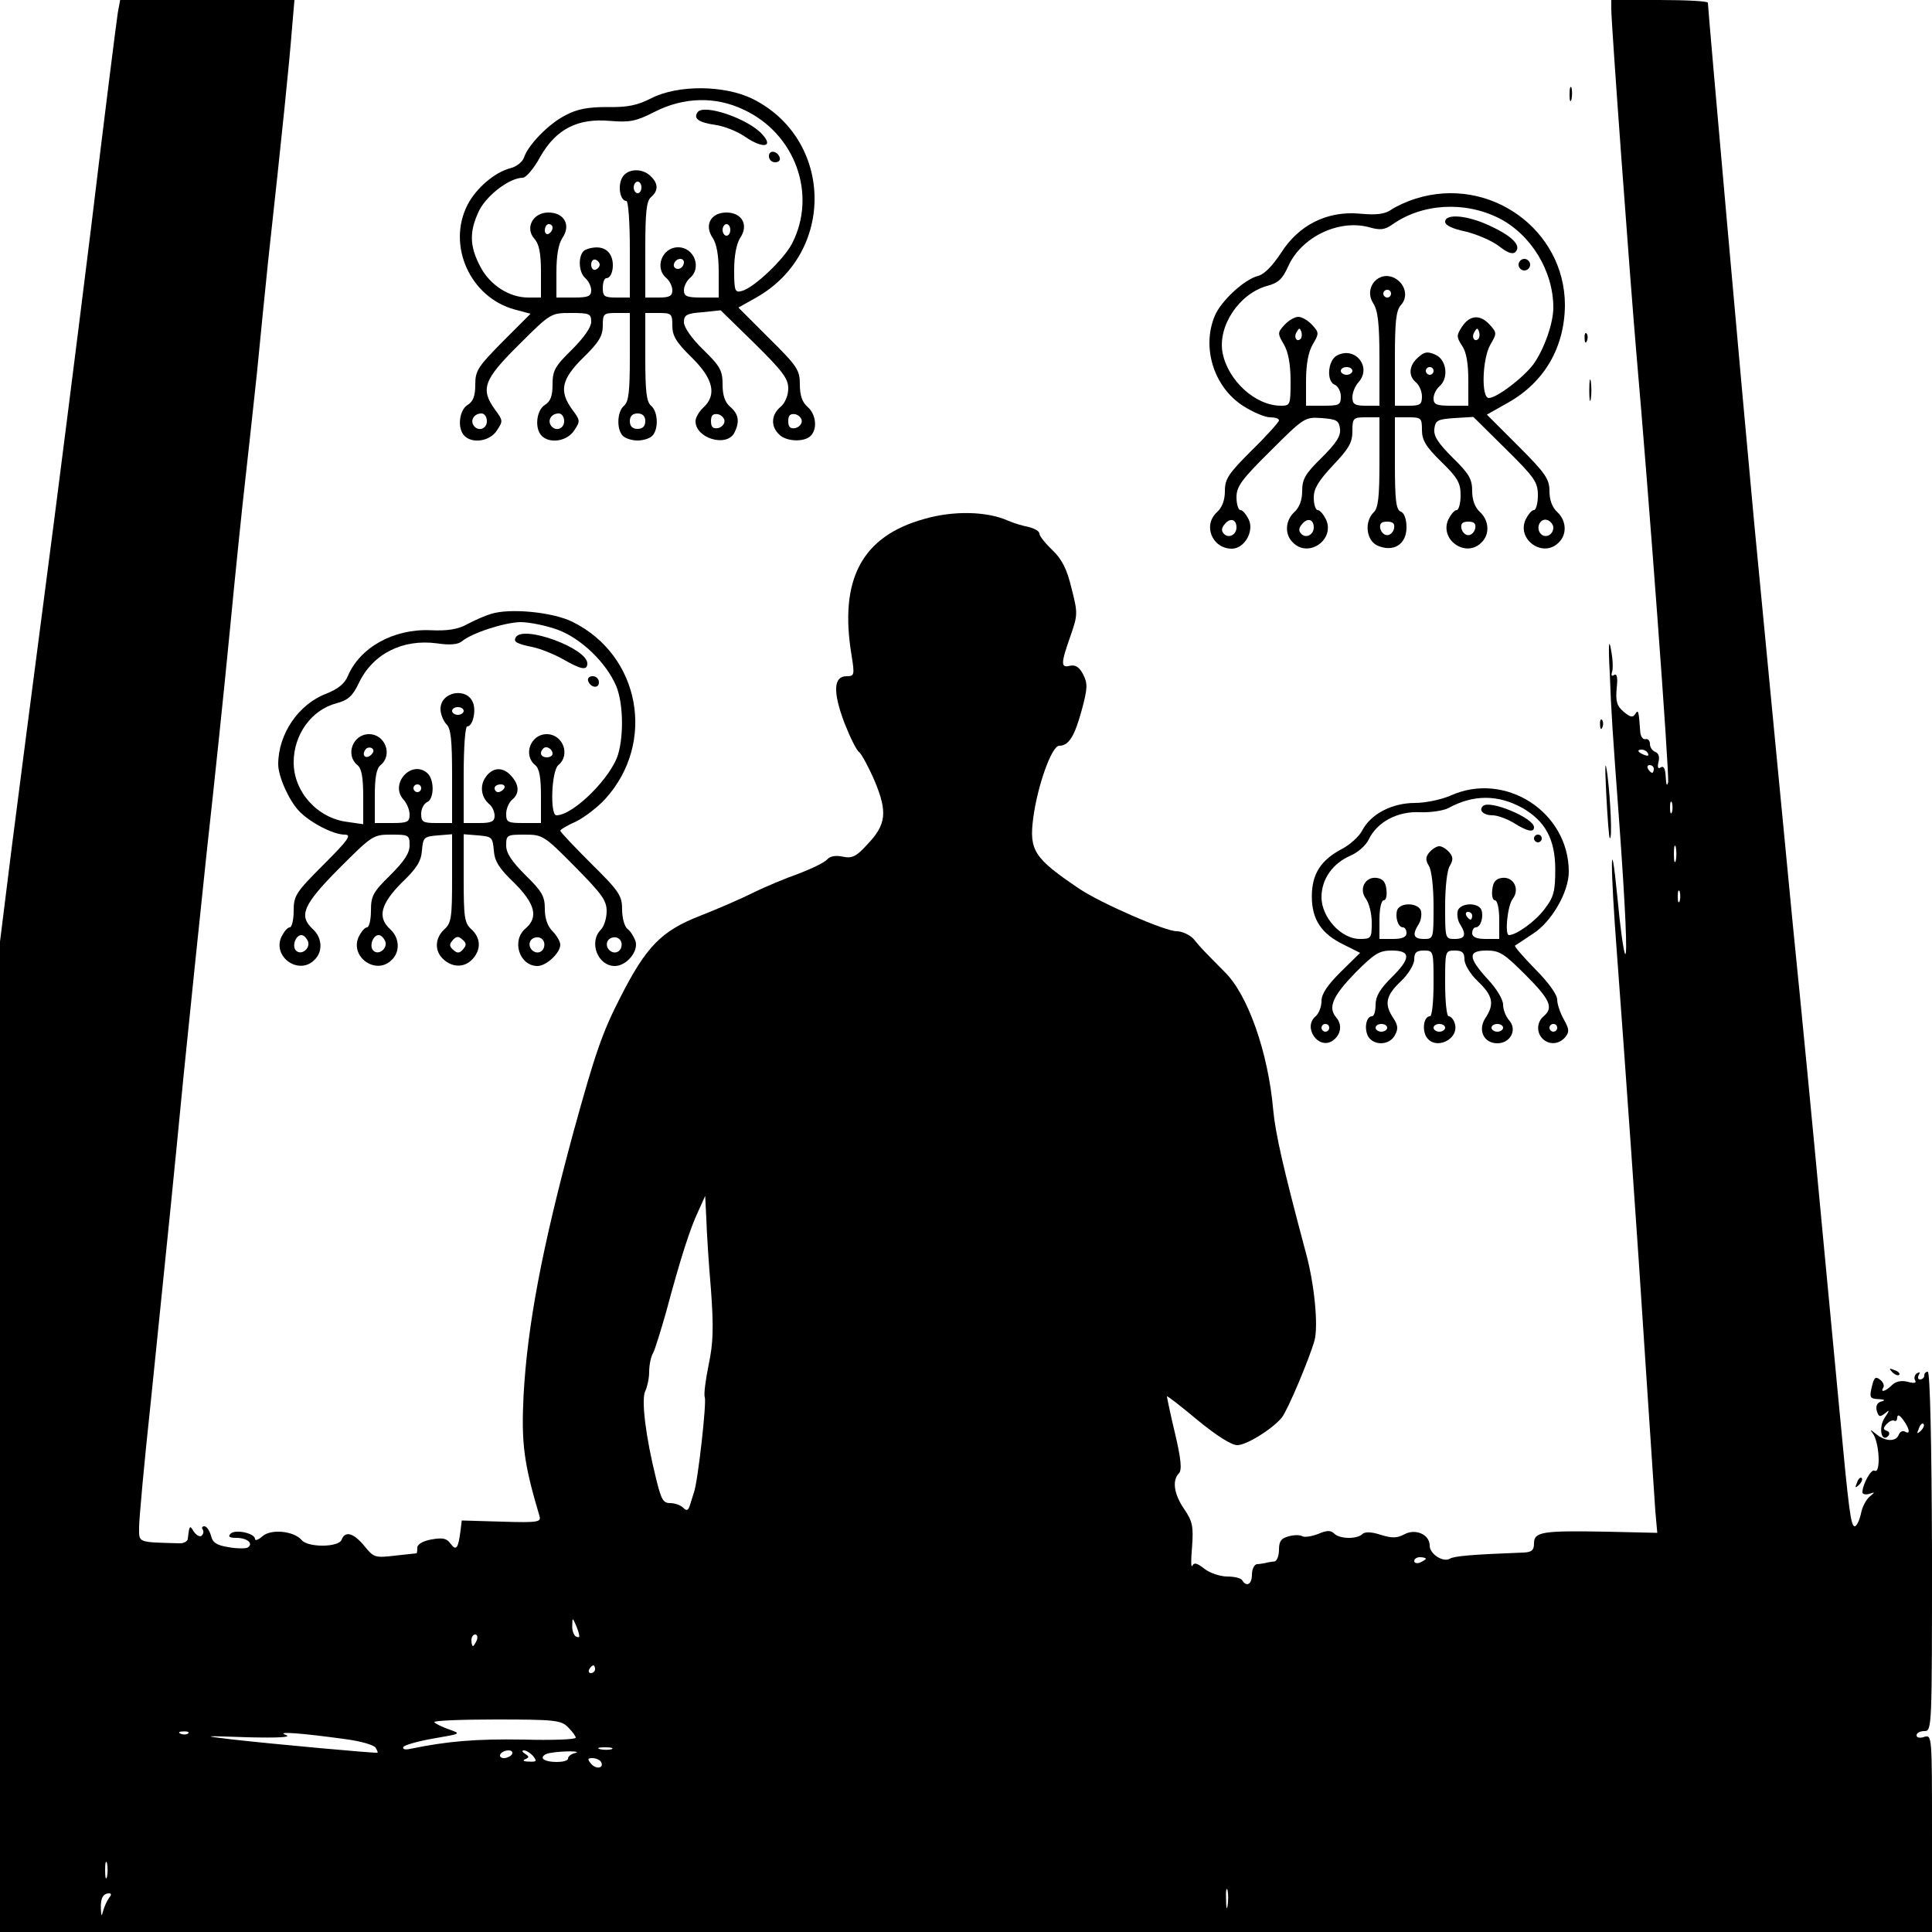 <?xml version="1.0" standalone="no"?>
<!DOCTYPE svg PUBLIC "-//W3C//DTD SVG 20010904//EN"
 "http://www.w3.org/TR/2001/REC-SVG-20010904/DTD/svg10.dtd">
<svg version="1.0" xmlns="http://www.w3.org/2000/svg"
 width="500pt" height="500pt" viewBox="0 0 500 500"
 preserveAspectRatio="xMidYMid meet">
<g transform="translate(0,500) scale(0.1,-0.1)"
fill="#000000" stroke="none">
<path d="M305 4968 c-3 -18 -35 -271 -70 -563 -36 -291 -90 -717 -120 -945
-30 -228 -68 -524 -85 -656 l-30 -241 0 -1282 0 -1281 2500 0 2500 0 0 256 c0
251 0 255 -20 249 -11 -4 -20 -2 -20 4 0 6 9 11 20 11 20 0 20 4 20 465 -1
282 -5 465 -11 465 -5 0 -9 -4 -9 -10 0 -5 -5 -10 -11 -10 -5 0 -7 5 -3 12 4
7 3 8 -5 4 -6 -4 -8 -12 -5 -18 5 -7 -2 -9 -19 -4 -17 4 -31 1 -41 -9 -16 -16
-31 -20 -22 -6 3 5 0 14 -8 20 -11 9 -15 7 -20 -11 -9 -35 -8 -38 17 -39 15
-1 17 -3 6 -6 -11 -3 -15 -11 -12 -24 5 -16 8 -17 21 -7 13 11 13 9 -1 -12
-16 -25 -8 -65 10 -46 4 5 3 11 -4 13 -10 4 -10 7 0 18 7 7 15 11 20 8 4 -2 7
2 7 9 1 8 6 6 15 -6 17 -23 20 -40 5 -31 -6 3 -13 0 -16 -8 -7 -19 -35 -18
-59 2 -15 12 -17 13 -8 1 17 -23 21 -106 4 -96 -8 5 -31 -35 -31 -56 0 -5 8
-7 18 -4 15 5 15 5 1 -7 -9 -7 -20 -27 -23 -45 -4 -17 -11 -32 -16 -32 -10 0
-15 37 -40 305 -11 116 -31 329 -45 475 -23 246 -51 537 -75 775 -17 174 -68
708 -100 1040 -28 297 -120 1332 -120 1348 0 4 -56 7 -125 7 l-125 0 0 -24 c0
-39 49 -706 65 -891 32 -365 86 -1091 82 -1110 -3 -11 -5 -6 -6 13 -1 22 -5
31 -13 26 -7 -5 -9 0 -6 14 4 13 0 23 -8 26 -8 3 -14 12 -14 21 0 8 -5 14 -12
12 -6 -1 -12 7 -13 18 -4 56 -5 60 -13 47 -7 -10 -13 -8 -30 6 -18 15 -21 28
-18 61 3 27 1 39 -7 34 -6 -4 -8 -1 -5 8 3 8 2 34 -3 59 -5 30 -7 10 -3 -61 4
-107 7 -149 24 -379 17 -234 22 -355 16 -349 -4 4 -13 69 -20 145 -19 192 -19
86 -1 -149 20 -269 52 -717 75 -1077 11 -168 22 -330 24 -361 l5 -56 -132 3
c-164 3 -187 0 -187 -30 0 -18 -6 -23 -27 -24 -133 -5 -180 -9 -191 -16 -17
-10 -52 12 -52 34 0 29 -37 45 -66 29 -19 -10 -32 -10 -61 -1 -24 8 -41 8 -47
2 -14 -14 -59 -13 -73 1 -9 9 -19 9 -42 -1 -16 -6 -34 -9 -40 -6 -6 4 -22 4
-36 0 -19 -5 -25 -12 -25 -35 0 -16 -6 -30 -12 -30 -7 -1 -17 -2 -23 -4 -5 -1
-16 -3 -22 -3 -7 -1 -13 -13 -13 -27 0 -25 -14 -33 -25 -15 -3 6 -21 10 -39
10 -18 0 -45 9 -59 20 -19 15 -27 17 -31 8 -4 -7 -4 15 -1 48 4 54 1 67 -20
98 -27 39 -32 75 -14 93 8 8 6 36 -10 103 -12 50 -21 94 -21 96 0 3 36 -25 79
-61 50 -41 88 -65 103 -65 24 0 90 41 115 71 15 18 71 151 85 200 10 38 0 146
-23 229 -58 217 -78 305 -84 368 -13 149 -66 299 -126 357 -22 22 -45 46 -52
53 -7 7 -20 22 -29 33 -10 10 -29 19 -43 19 -30 0 -195 72 -252 110 -117 79
-130 99 -119 183 11 84 48 187 67 187 25 0 40 24 59 94 15 56 15 67 3 91 -10
19 -20 25 -34 22 -24 -6 -24 5 1 76 19 55 20 59 3 125 -12 50 -25 75 -50 99
-18 17 -33 36 -33 42 0 6 -12 13 -27 17 -16 3 -39 10 -53 16 -55 25 -142 27
-218 5 -162 -45 -221 -157 -188 -354 8 -50 7 -53 -13 -53 -34 0 -36 -40 -6
-120 15 -38 32 -73 39 -77 6 -5 24 -38 40 -75 33 -80 30 -112 -20 -164 -28
-31 -39 -36 -63 -31 -19 4 -33 1 -40 -7 -7 -8 -40 -24 -74 -37 -34 -12 -87
-34 -117 -49 -30 -15 -92 -42 -138 -60 -100 -39 -139 -79 -205 -208 -49 -95
-67 -149 -123 -352 -81 -299 -119 -499 -129 -681 -6 -123 0 -174 41 -312 5
-16 -2 -18 -98 -15 l-103 3 -3 -25 c-6 -47 -11 -55 -26 -35 -10 14 -20 16 -49
11 -23 -4 -37 -13 -37 -21 0 -8 -1 -15 -2 -15 -2 0 -27 -3 -56 -6 -51 -6 -55
-5 -79 25 -28 34 -50 40 -59 16 -8 -20 -87 -20 -103 -1 -20 24 -80 30 -102 10
-10 -9 -19 -12 -19 -7 0 15 -51 26 -63 14 -8 -8 -3 -11 15 -11 28 0 45 -15 29
-25 -5 -3 -28 -3 -50 1 -31 5 -41 12 -45 30 -4 13 -11 24 -17 24 -6 0 -8 -4
-4 -9 3 -5 1 -12 -4 -16 -5 -3 -14 3 -20 12 -10 17 -11 15 -15 -19 0 -7 -11
-13 -23 -12 -109 3 -103 1 -103 42 0 20 13 165 30 322 50 487 58 567 85 845
15 149 42 410 60 580 19 171 46 429 60 575 14 146 32 321 40 390 8 69 21 193
30 275 8 83 21 213 29 290 37 337 55 516 61 593 l7 82 -226 0 -225 0 -6 -32z
m3960 -1918 c3 -6 -1 -7 -9 -4 -18 7 -21 14 -7 14 6 0 13 -4 16 -10z m15 -40
c0 -5 -2 -10 -4 -10 -3 0 -8 5 -11 10 -3 6 -1 10 4 10 6 0 11 -4 11 -10z m47
-112 c-3 -7 -5 -2 -5 12 0 14 2 19 5 13 2 -7 2 -19 0 -25z m10 -125 c-3 -10
-5 -2 -5 17 0 19 2 27 5 18 2 -10 2 -26 0 -35z m10 -105 c-3 -7 -5 -2 -5 12 0
14 2 19 5 13 2 -7 2 -19 0 -25z m-2507 -1006 c7 -98 6 -137 -6 -194 -8 -39
-13 -77 -10 -84 5 -14 -18 -219 -28 -246 -3 -10 -8 -26 -11 -35 -4 -12 -8 -14
-17 -5 -7 7 -22 12 -34 12 -18 0 -23 10 -36 63 -27 108 -39 206 -28 227 5 10
10 33 10 49 0 17 4 39 10 49 5 9 20 58 34 107 37 138 62 216 83 260 l18 40 3
-60 c1 -33 6 -115 12 -183z m3131 -365 c-10 -9 -11 -8 -5 6 3 10 9 15 12 12 3
-3 0 -11 -7 -18z m-1281 -331 c0 -2 -7 -6 -15 -10 -8 -3 -15 -1 -15 4 0 6 7
10 15 10 8 0 15 -2 15 -4z m-2191 -199 c1 -5 -3 -5 -9 -2 -5 3 -10 16 -9 28 0
21 1 21 9 2 5 -11 9 -24 9 -28z m-265 -12 c-4 -8 -8 -15 -10 -15 -2 0 -4 7 -4
15 0 8 4 15 10 15 5 0 7 -7 4 -15z m306 -75 c0 -5 -5 -10 -11 -10 -5 0 -7 5
-4 10 3 6 8 10 11 10 2 0 4 -4 4 -10z m-70 -150 c11 -11 20 -23 20 -27 0 -5
-62 -7 -137 -5 -120 2 -195 -4 -291 -24 -14 -3 -21 -1 -18 5 3 5 39 15 79 22
70 12 71 12 40 23 -17 6 -35 14 -39 19 -4 4 68 7 159 7 154 0 169 -2 187 -20z
m-983 -16 c-3 -3 -12 -4 -19 -1 -8 3 -5 6 6 6 11 1 17 -2 13 -5z m408 -15 c38
-5 73 -15 77 -22 4 -6 6 -12 5 -13 -2 -2 -268 22 -382 35 -74 9 -71 9 45 5 81
-2 116 0 100 6 -29 10 39 5 155 -11z m688 -26 c-7 -2 -21 -2 -30 0 -10 3 -4 5
12 5 17 0 24 -2 18 -5z m-258 -13 c-3 -5 -13 -10 -21 -10 -8 0 -12 5 -9 10 3
6 13 10 21 10 8 0 12 -4 9 -10z m55 -5 c10 -13 9 -15 -11 -14 -13 0 -18 3 -10
6 11 5 11 7 0 14 -8 5 -9 9 -3 9 6 0 17 -7 24 -15z m108 8 c-10 -2 -18 -9 -18
-14 0 -12 -57 -12 -65 0 -3 5 5 12 17 14 31 6 88 6 66 0z m67 -22 c10 -17 -12
-21 -25 -6 -10 12 -10 15 3 15 9 0 18 -4 22 -9z m-1278 -298 c-3 -10 -5 -2 -5
17 0 19 2 27 5 18 2 -10 2 -26 0 -35z m2900 -75 c-2 -13 -4 -5 -4 17 -1 22 1
32 4 23 2 -10 2 -28 0 -40z m-2895 20 c-5 -7 -12 -22 -15 -33 -4 -16 -5 -15
-6 6 -1 27 6 39 22 39 6 0 5 -5 -1 -12z"/>
<path d="M4062 4755 c0 -16 2 -22 5 -12 2 9 2 23 0 30 -3 6 -5 -1 -5 -18z"/>
<path d="M1686 4746 c-37 -19 -63 -24 -114 -23 -50 0 -78 -5 -108 -21 -44 -22
-98 -78 -108 -110 -4 -11 -19 -23 -34 -27 -41 -10 -90 -52 -112 -95 -54 -105
7 -240 122 -271 l41 -11 -72 -72 c-64 -65 -71 -75 -71 -111 0 -29 -5 -44 -20
-53 -22 -14 -27 -61 -8 -80 21 -21 66 -14 84 14 16 24 16 26 -5 54 -38 53 -30
77 62 168 82 82 83 82 135 82 48 0 52 -2 52 -23 0 -14 -19 -41 -50 -72 -44
-43 -50 -54 -50 -90 0 -29 -5 -44 -20 -53 -22 -14 -27 -61 -8 -80 21 -21 66
-14 84 14 16 24 16 26 -5 54 -35 48 -28 79 29 135 40 39 50 56 50 82 0 31 2
33 35 33 l35 0 0 -114 c0 -89 -3 -116 -15 -126 -18 -15 -20 -61 -3 -78 7 -7
24 -12 38 -12 14 0 31 5 38 12 17 17 15 63 -3 78 -12 10 -15 37 -15 126 l0
114 35 0 c33 0 35 -2 35 -33 0 -26 10 -43 50 -82 56 -55 66 -97 30 -130 -11
-10 -20 -26 -20 -35 0 -44 79 -68 100 -31 15 29 12 49 -10 68 -14 12 -20 30
-20 58 0 36 -6 47 -50 90 -30 29 -50 58 -50 71 0 19 7 23 48 26 l47 5 88 -86
c72 -71 87 -91 87 -116 0 -18 -8 -38 -20 -48 -24 -20 -26 -50 -4 -71 18 -19
65 -21 82 -4 18 18 14 56 -8 75 -14 12 -20 30 -20 58 0 37 -6 47 -80 120 l-79
79 48 27 c204 117 197 409 -11 513 -73 36 -193 37 -262 2z m239 -30 c133 -62
190 -219 125 -346 -21 -41 -99 -115 -130 -123 -18 -5 -20 0 -20 54 0 37 6 69
16 84 22 33 4 65 -36 65 -40 0 -58 -32 -36 -65 11 -16 16 -47 16 -90 l0 -65
-45 0 c-37 0 -45 3 -45 19 0 10 7 24 15 31 32 26 12 80 -30 80 -42 0 -62 -54
-30 -80 8 -7 15 -21 15 -31 0 -15 -7 -19 -35 -19 l-35 0 0 124 c0 98 3 126 15
136 19 16 19 35 -1 54 -22 22 -61 20 -74 -4 -12 -22 -5 -60 11 -60 5 0 9 -54
9 -125 l0 -125 -35 0 c-31 0 -35 3 -35 25 0 14 4 25 9 25 16 0 23 38 11 60
-11 20 -35 25 -64 14 -20 -8 -21 -57 -1 -74 8 -7 15 -21 15 -31 0 -16 -8 -19
-45 -19 l-45 0 0 65 c0 43 5 74 16 90 22 33 4 65 -37 65 -40 0 -61 -40 -36
-68 12 -13 17 -37 17 -85 l0 -67 -33 0 c-49 0 -99 32 -124 80 -28 53 -29 91
-3 145 20 40 79 85 113 85 8 0 29 24 45 54 41 72 97 101 182 93 50 -4 66 -1
115 24 75 38 157 40 230 5z m-265 -201 c0 -8 -4 -15 -10 -15 -5 0 -10 7 -10
15 0 8 5 15 10 15 6 0 10 -7 10 -15z m-230 -104 c0 -6 -4 -13 -10 -16 -5 -3
-10 1 -10 9 0 9 5 16 10 16 6 0 10 -4 10 -9z m460 -6 c0 -8 -4 -15 -10 -15 -5
0 -10 7 -10 15 0 8 5 15 10 15 6 0 10 -7 10 -15z m-338 -90 c0 -5 -5 -11 -11
-13 -6 -2 -11 4 -11 13 0 9 5 15 11 13 6 -2 11 -8 11 -13z m218 7 c0 -13 -12
-22 -22 -16 -10 6 -1 24 13 24 5 0 9 -4 9 -8z m-510 -412 c0 -21 -24 -28 -35
-10 -8 14 3 30 21 30 8 0 14 -9 14 -20z m200 0 c0 -21 -24 -28 -35 -10 -8 14
3 30 21 30 8 0 14 -9 14 -20z m210 0 c0 -13 -7 -20 -20 -20 -13 0 -20 7 -20
20 0 13 7 20 20 20 13 0 20 -7 20 -20z m205 0 c0 -8 -8 -16 -17 -18 -13 -2
-18 3 -18 18 0 15 5 20 18 18 9 -2 17 -10 17 -18z m200 0 c0 -8 -8 -16 -17
-18 -13 -2 -18 3 -18 18 0 15 5 20 18 18 9 -2 17 -10 17 -18z"/>
<path d="M1805 4709 c-11 -16 4 -26 45 -32 23 -3 59 -17 80 -32 44 -30 73 -26
43 7 -36 41 -154 81 -168 57z"/>
<path d="M1990 4596 c0 -9 7 -16 16 -16 9 0 14 5 12 12 -6 18 -28 21 -28 4z"/>
<path d="M3664 4486 c-23 -7 -51 -20 -64 -29 -16 -11 -37 -14 -80 -10 -85 8
-159 -29 -205 -102 -22 -33 -43 -55 -59 -59 -36 -9 -96 -65 -112 -103 -35 -83
-2 -186 74 -234 25 -16 56 -29 69 -29 13 0 23 -3 23 -8 0 -4 -31 -39 -70 -77
-61 -61 -70 -74 -70 -106 0 -23 -7 -42 -20 -54 -38 -34 -13 -95 38 -95 32 0
58 44 44 75 -7 14 -16 25 -22 25 -5 0 -10 15 -10 33 0 28 13 46 88 120 87 87
89 88 133 85 38 -3 44 -6 47 -28 2 -19 -10 -37 -48 -75 -42 -41 -50 -55 -50
-86 0 -23 -7 -42 -20 -54 -24 -22 -26 -58 -4 -79 40 -41 109 7 86 59 -7 14
-16 25 -22 25 -5 0 -10 14 -10 32 0 24 12 43 50 84 41 43 50 59 50 88 0 34 2
36 35 36 l35 0 0 -116 c0 -89 -3 -119 -15 -130 -25 -25 -19 -73 10 -86 41 -18
75 3 75 47 0 22 -6 38 -15 41 -12 5 -15 29 -15 125 l0 119 35 0 c33 0 35 -2
35 -33 0 -26 10 -43 50 -82 43 -42 50 -55 50 -87 0 -21 -5 -38 -10 -38 -6 0
-15 -11 -22 -25 -23 -52 46 -100 86 -59 22 21 20 57 -4 79 -13 12 -20 31 -20
54 0 31 -8 45 -50 86 -38 38 -50 56 -48 75 3 22 8 25 52 28 l49 3 84 -83 c75
-74 83 -86 83 -120 0 -21 -5 -38 -10 -38 -6 0 -15 -11 -22 -25 -23 -52 46
-100 86 -59 22 21 20 57 -4 79 -13 12 -20 31 -20 54 0 31 -10 46 -81 117 l-81
81 55 31 c94 53 146 143 147 252 0 196 -195 336 -386 276z m216 -51 c82 -42
140 -136 140 -231 0 -40 -23 -106 -51 -146 -25 -34 -95 -88 -116 -88 -20 0
-17 101 4 138 17 29 17 31 -1 51 -25 28 -52 26 -72 -4 -15 -23 -15 -27 0 -50
11 -16 16 -46 16 -90 l0 -65 -45 0 c-37 0 -45 3 -45 19 0 10 7 24 15 31 25 21
19 69 -10 82 -21 9 -28 8 -45 -7 -24 -21 -26 -48 -5 -65 8 -7 15 -23 15 -36 0
-21 -5 -24 -35 -24 l-35 0 0 122 c0 97 3 125 16 139 19 21 11 54 -16 69 -42
22 -82 -25 -56 -65 12 -19 16 -52 16 -145 l0 -120 -35 0 c-29 0 -35 4 -35 22
0 12 7 29 16 39 35 39 -9 94 -56 69 -24 -13 -28 -68 -5 -76 8 -4 15 -17 15
-30 0 -22 -4 -24 -45 -24 l-45 0 0 64 c0 43 6 75 17 94 17 29 17 31 -1 51 -11
12 -27 21 -36 21 -9 0 -25 -9 -36 -21 -18 -20 -18 -22 -1 -51 11 -19 17 -51
17 -94 0 -62 -1 -64 -25 -64 -66 0 -137 65 -151 137 -13 69 43 153 115 173 30
8 40 18 55 51 34 76 131 122 209 101 28 -8 40 -7 59 6 78 56 189 62 278 17z
m-280 -195 c0 -5 -4 -10 -10 -10 -5 0 -10 5 -10 10 0 6 5 10 10 10 6 0 10 -4
10 -10z m-234 -117 c-10 -10 -19 5 -10 18 6 11 8 11 12 0 2 -7 1 -15 -2 -18z
m460 0 c-10 -10 -19 5 -10 18 6 11 8 11 12 0 2 -7 1 -15 -2 -18z m-326 -83 c0
-5 -7 -10 -15 -10 -8 0 -15 5 -15 10 0 6 7 10 15 10 8 0 15 -4 15 -10z m210 0
c0 -5 -4 -10 -10 -10 -5 0 -10 5 -10 10 0 6 5 10 10 10 6 0 10 -4 10 -10z
m-510 -405 c0 -19 -20 -29 -32 -17 -8 8 -7 16 2 26 14 17 30 12 30 -9z m200 0
c0 -19 -20 -29 -32 -17 -8 8 -7 16 2 26 14 17 30 12 30 -9z m620 0 c0 -19 -20
-29 -32 -17 -15 15 -2 43 17 36 8 -3 15 -12 15 -19z m-412 -2 c-2 -10 -10 -18
-18 -18 -8 0 -16 8 -18 18 -2 12 3 17 18 17 15 0 20 -5 18 -17z m210 0 c-2
-10 -10 -18 -18 -18 -8 0 -16 8 -18 18 -2 12 3 17 18 17 15 0 20 -5 18 -17z"/>
<path d="M3740 4426 c0 -9 19 -18 52 -25 29 -7 67 -23 86 -37 24 -19 37 -23
44 -16 16 16 -8 41 -67 68 -57 27 -115 32 -115 10z"/>
<path d="M3930 4315 c0 -8 7 -15 15 -15 8 0 15 7 15 15 0 8 -7 15 -15 15 -8 0
-15 -7 -15 -15z"/>
<path d="M4101 4124 c0 -11 3 -14 6 -6 3 7 2 16 -1 19 -3 4 -6 -2 -5 -13z"/>
<path d="M4113 3990 c0 -25 2 -35 4 -22 2 12 2 32 0 45 -2 12 -4 2 -4 -23z"/>
<path d="M1270 3411 c-14 -4 -41 -16 -60 -26 -25 -14 -52 -18 -96 -16 -96 4
-183 -45 -214 -119 -8 -19 -25 -33 -55 -45 -72 -27 -125 -104 -125 -183 0 -31
27 -92 53 -120 28 -30 89 -62 119 -62 19 0 10 -13 -55 -78 -72 -72 -77 -80
-77 -120 0 -23 -5 -42 -10 -42 -6 0 -15 -11 -22 -25 -23 -52 46 -100 86 -59
22 21 20 57 -4 79 -38 35 -26 63 67 157 86 86 89 88 135 88 46 0 48 -1 48 -28
0 -20 -14 -41 -50 -77 -45 -44 -50 -54 -50 -92 0 -24 -5 -43 -10 -43 -6 0 -15
-11 -22 -25 -23 -52 46 -100 86 -59 22 21 20 57 -4 79 -34 31 -25 65 29 120
39 37 51 56 53 84 3 34 5 36 41 39 l37 3 0 -114 c0 -101 -2 -116 -20 -132 -25
-23 -26 -57 -2 -78 24 -22 55 -21 75 1 23 25 21 55 -3 77 -18 16 -20 31 -20
132 l0 114 38 -3 c35 -3 37 -5 40 -39 2 -28 14 -47 53 -84 54 -54 63 -89 29
-118 -37 -31 -16 -97 31 -97 23 0 59 34 59 55 0 8 -9 24 -20 35 -13 13 -20 33
-20 58 0 32 -7 45 -50 87 -36 36 -50 57 -50 77 0 27 2 28 48 28 46 0 50 -2
130 -83 69 -70 82 -87 82 -115 0 -19 -7 -40 -15 -48 -32 -32 -8 -94 36 -94 30
0 61 37 54 63 -4 12 -13 27 -21 33 -8 6 -14 29 -14 50 0 36 -7 47 -80 119 -44
44 -80 82 -80 85 0 3 18 14 41 24 22 11 56 37 76 59 131 145 90 370 -84 457
-51 26 -164 37 -213 21z m174 -41 c61 -23 125 -85 151 -146 17 -42 20 -122 5
-175 -17 -60 -116 -159 -160 -159 -17 0 -13 115 5 130 32 26 12 80 -30 80 -42
0 -62 -54 -30 -80 11 -9 15 -32 15 -81 l0 -69 -45 0 c-41 0 -45 2 -45 24 0 13
7 29 15 36 20 16 19 39 -2 62 -21 24 -48 23 -66 -3 -16 -22 -12 -52 9 -70 8
-6 14 -20 14 -30 0 -15 -8 -19 -40 -19 l-40 0 0 125 c0 71 4 125 9 125 14 0
23 37 16 59 -14 44 -85 32 -85 -14 0 -13 7 -30 15 -39 12 -11 15 -41 15 -135
l0 -121 -40 0 c-36 0 -40 3 -40 24 0 13 7 26 15 30 19 7 20 60 0 76 -41 34
-97 -29 -61 -69 9 -10 16 -27 16 -39 0 -19 -5 -22 -45 -22 l-45 0 0 69 c0 49
4 72 15 81 32 26 12 80 -30 80 -42 0 -62 -54 -30 -80 11 -9 15 -32 15 -83 l0
-70 -42 6 c-77 10 -138 78 -138 154 0 72 46 136 111 153 30 8 42 19 58 53 36
75 113 114 202 102 33 -5 54 -3 64 5 26 22 110 49 152 50 23 0 67 -9 97 -20z
m-244 -210 c0 -5 -7 -10 -15 -10 -8 0 -15 5 -15 10 0 6 7 10 15 10 8 0 15 -4
15 -10z m-239 -113 c-13 -13 -26 -3 -16 12 3 6 11 8 17 5 6 -4 6 -10 -1 -17z
m469 2 c0 -5 -7 -9 -15 -9 -15 0 -20 12 -9 23 8 8 24 -1 24 -14z m-340 -89 c0
-5 -4 -10 -10 -10 -5 0 -10 5 -10 10 0 6 5 10 10 10 6 0 10 -4 10 -10z m215 0
c-3 -5 -10 -10 -16 -10 -5 0 -9 5 -9 10 0 6 7 10 16 10 8 0 12 -4 9 -10z
m-508 -396 c7 -18 -17 -38 -31 -24 -11 11 -1 40 14 40 6 0 13 -7 17 -16z m200
0 c7 -18 -17 -38 -31 -24 -11 11 -1 40 14 40 6 0 13 -7 17 -16z m202 -20 c-9
-11 -15 -12 -25 -3 -11 9 -12 15 -3 25 9 11 15 12 25 3 11 -9 12 -15 3 -25z
m208 2 c-4 -9 -13 -13 -22 -10 -18 7 -20 31 -2 37 17 6 31 -9 24 -27z m200 0
c-4 -9 -13 -13 -22 -10 -18 7 -20 31 -2 37 17 6 31 -9 24 -27z"/>
<path d="M1335 3351 c-7 -12 1 -17 45 -26 19 -4 54 -18 77 -31 47 -27 63 -30
63 -11 0 39 -165 100 -185 68z"/>
<path d="M1522 3238 c6 -18 28 -21 28 -4 0 9 -7 16 -16 16 -9 0 -14 -5 -12
-12z"/>
<path d="M4141 3124 c0 -11 3 -14 6 -6 3 7 2 16 -1 19 -3 4 -6 -2 -5 -13z"/>
<path d="M4157 2945 c3 -60 7 -112 9 -114 7 -7 2 100 -6 164 -6 43 -7 28 -3
-50z"/>
<path d="M3754 2941 c-23 -10 -64 -19 -92 -19 -60 0 -115 -29 -137 -72 -8 -15
-31 -36 -52 -47 -55 -29 -78 -65 -78 -123 0 -60 25 -97 83 -125 l42 -21 -50
-49 c-35 -35 -50 -57 -50 -76 0 -15 -7 -32 -15 -39 -34 -28 6 -87 43 -64 22
15 27 41 10 61 -22 26 -9 55 50 116 49 49 61 57 94 57 50 0 50 -20 -2 -71 -29
-29 -40 -48 -40 -69 0 -17 -4 -30 -9 -30 -15 0 -21 -30 -11 -51 14 -26 56 -25
70 2 9 16 8 26 -4 44 -24 36 -20 58 19 95 20 19 35 44 35 57 0 18 6 23 25 23
25 0 25 -1 25 -85 0 -47 -4 -85 -9 -85 -15 0 -21 -30 -11 -51 22 -41 91 -8 74
35 -3 9 -10 16 -15 16 -5 0 -9 38 -9 85 0 84 0 85 25 85 19 0 25 -5 25 -23 0
-13 15 -38 35 -57 39 -37 43 -59 19 -95 -20 -31 -4 -65 31 -65 34 0 52 35 31
59 -9 10 -16 28 -16 41 0 13 -17 42 -40 66 -51 56 -52 74 -2 74 33 0 45 -8
100 -63 64 -64 73 -85 47 -107 -18 -15 -19 -42 -3 -58 17 -17 43 -15 59 4 11
14 10 21 -4 46 -9 16 -17 39 -17 51 0 13 -23 45 -57 79 -31 32 -55 59 -52 61
2 1 23 15 47 31 47 30 92 107 92 160 0 155 -165 261 -306 197z m186 -32 c59
-34 85 -81 85 -159 0 -57 -4 -72 -28 -103 -24 -32 -73 -67 -92 -67 -11 0 -4
76 10 94 19 25 2 58 -28 54 -16 -2 -23 -11 -25 -30 -2 -16 1 -28 7 -28 6 0 11
-21 11 -50 l0 -50 -35 0 c-24 0 -35 5 -35 15 0 8 4 15 9 15 13 0 21 27 15 45
-8 20 -53 19 -61 -1 -3 -9 -1 -25 5 -35 18 -28 14 -39 -13 -39 -25 0 -25 1
-25 85 0 49 5 93 12 104 9 15 9 23 -1 35 -8 9 -19 16 -26 16 -7 0 -18 -7 -26
-16 -10 -12 -10 -20 -1 -35 7 -11 12 -55 12 -104 0 -84 0 -85 -25 -85 -27 0
-31 11 -13 39 6 10 8 26 5 35 -8 20 -53 21 -61 1 -6 -18 2 -45 15 -45 5 0 9
-7 9 -15 0 -10 -11 -15 -35 -15 l-35 0 0 50 c0 29 5 50 11 50 6 0 9 12 7 28
-2 19 -9 28 -25 30 -30 4 -47 -29 -28 -54 8 -11 15 -38 15 -61 0 -41 -1 -43
-31 -43 -48 0 -99 56 -99 108 0 47 29 88 76 108 18 8 39 26 46 41 22 46 75 74
133 71 28 -1 61 4 74 11 64 35 128 35 191 0z m-130 -279 c0 -5 -2 -10 -4 -10
-3 0 -8 5 -11 10 -3 6 -1 10 4 10 6 0 11 -4 11 -10z m-370 -290 c0 -5 -4 -10
-10 -10 -5 0 -10 5 -10 10 0 6 5 10 10 10 6 0 10 -4 10 -10z m150 0 c0 -5 -7
-10 -15 -10 -8 0 -15 5 -15 10 0 6 7 10 15 10 8 0 15 -4 15 -10z m150 0 c0 -5
-7 -10 -15 -10 -8 0 -15 5 -15 10 0 6 7 10 15 10 8 0 15 -4 15 -10z m150 0 c0
-5 -7 -10 -15 -10 -8 0 -15 5 -15 10 0 6 7 10 15 10 8 0 15 -4 15 -10z m140 0
c0 -5 -4 -10 -10 -10 -5 0 -10 5 -10 10 0 6 5 10 10 10 6 0 10 -4 10 -10z"/>
<path d="M3838 2914 c-12 -11 1 -24 25 -24 12 0 37 -9 55 -20 35 -22 52 -25
52 -11 0 24 -115 72 -132 55z"/>
<path d="M3970 2830 c0 -5 5 -10 10 -10 6 0 10 5 10 10 0 6 -4 10 -10 10 -5 0
-10 -4 -10 -10z"/>
<path d="M4897 1449 c7 -7 15 -10 18 -7 3 3 -2 9 -12 12 -14 6 -15 5 -6 -5z"/>
<path d="M4806 1163 c-6 -14 -5 -15 5 -6 7 7 10 15 7 18 -3 3 -9 -2 -12 -12z"/>
</g>
</svg>
